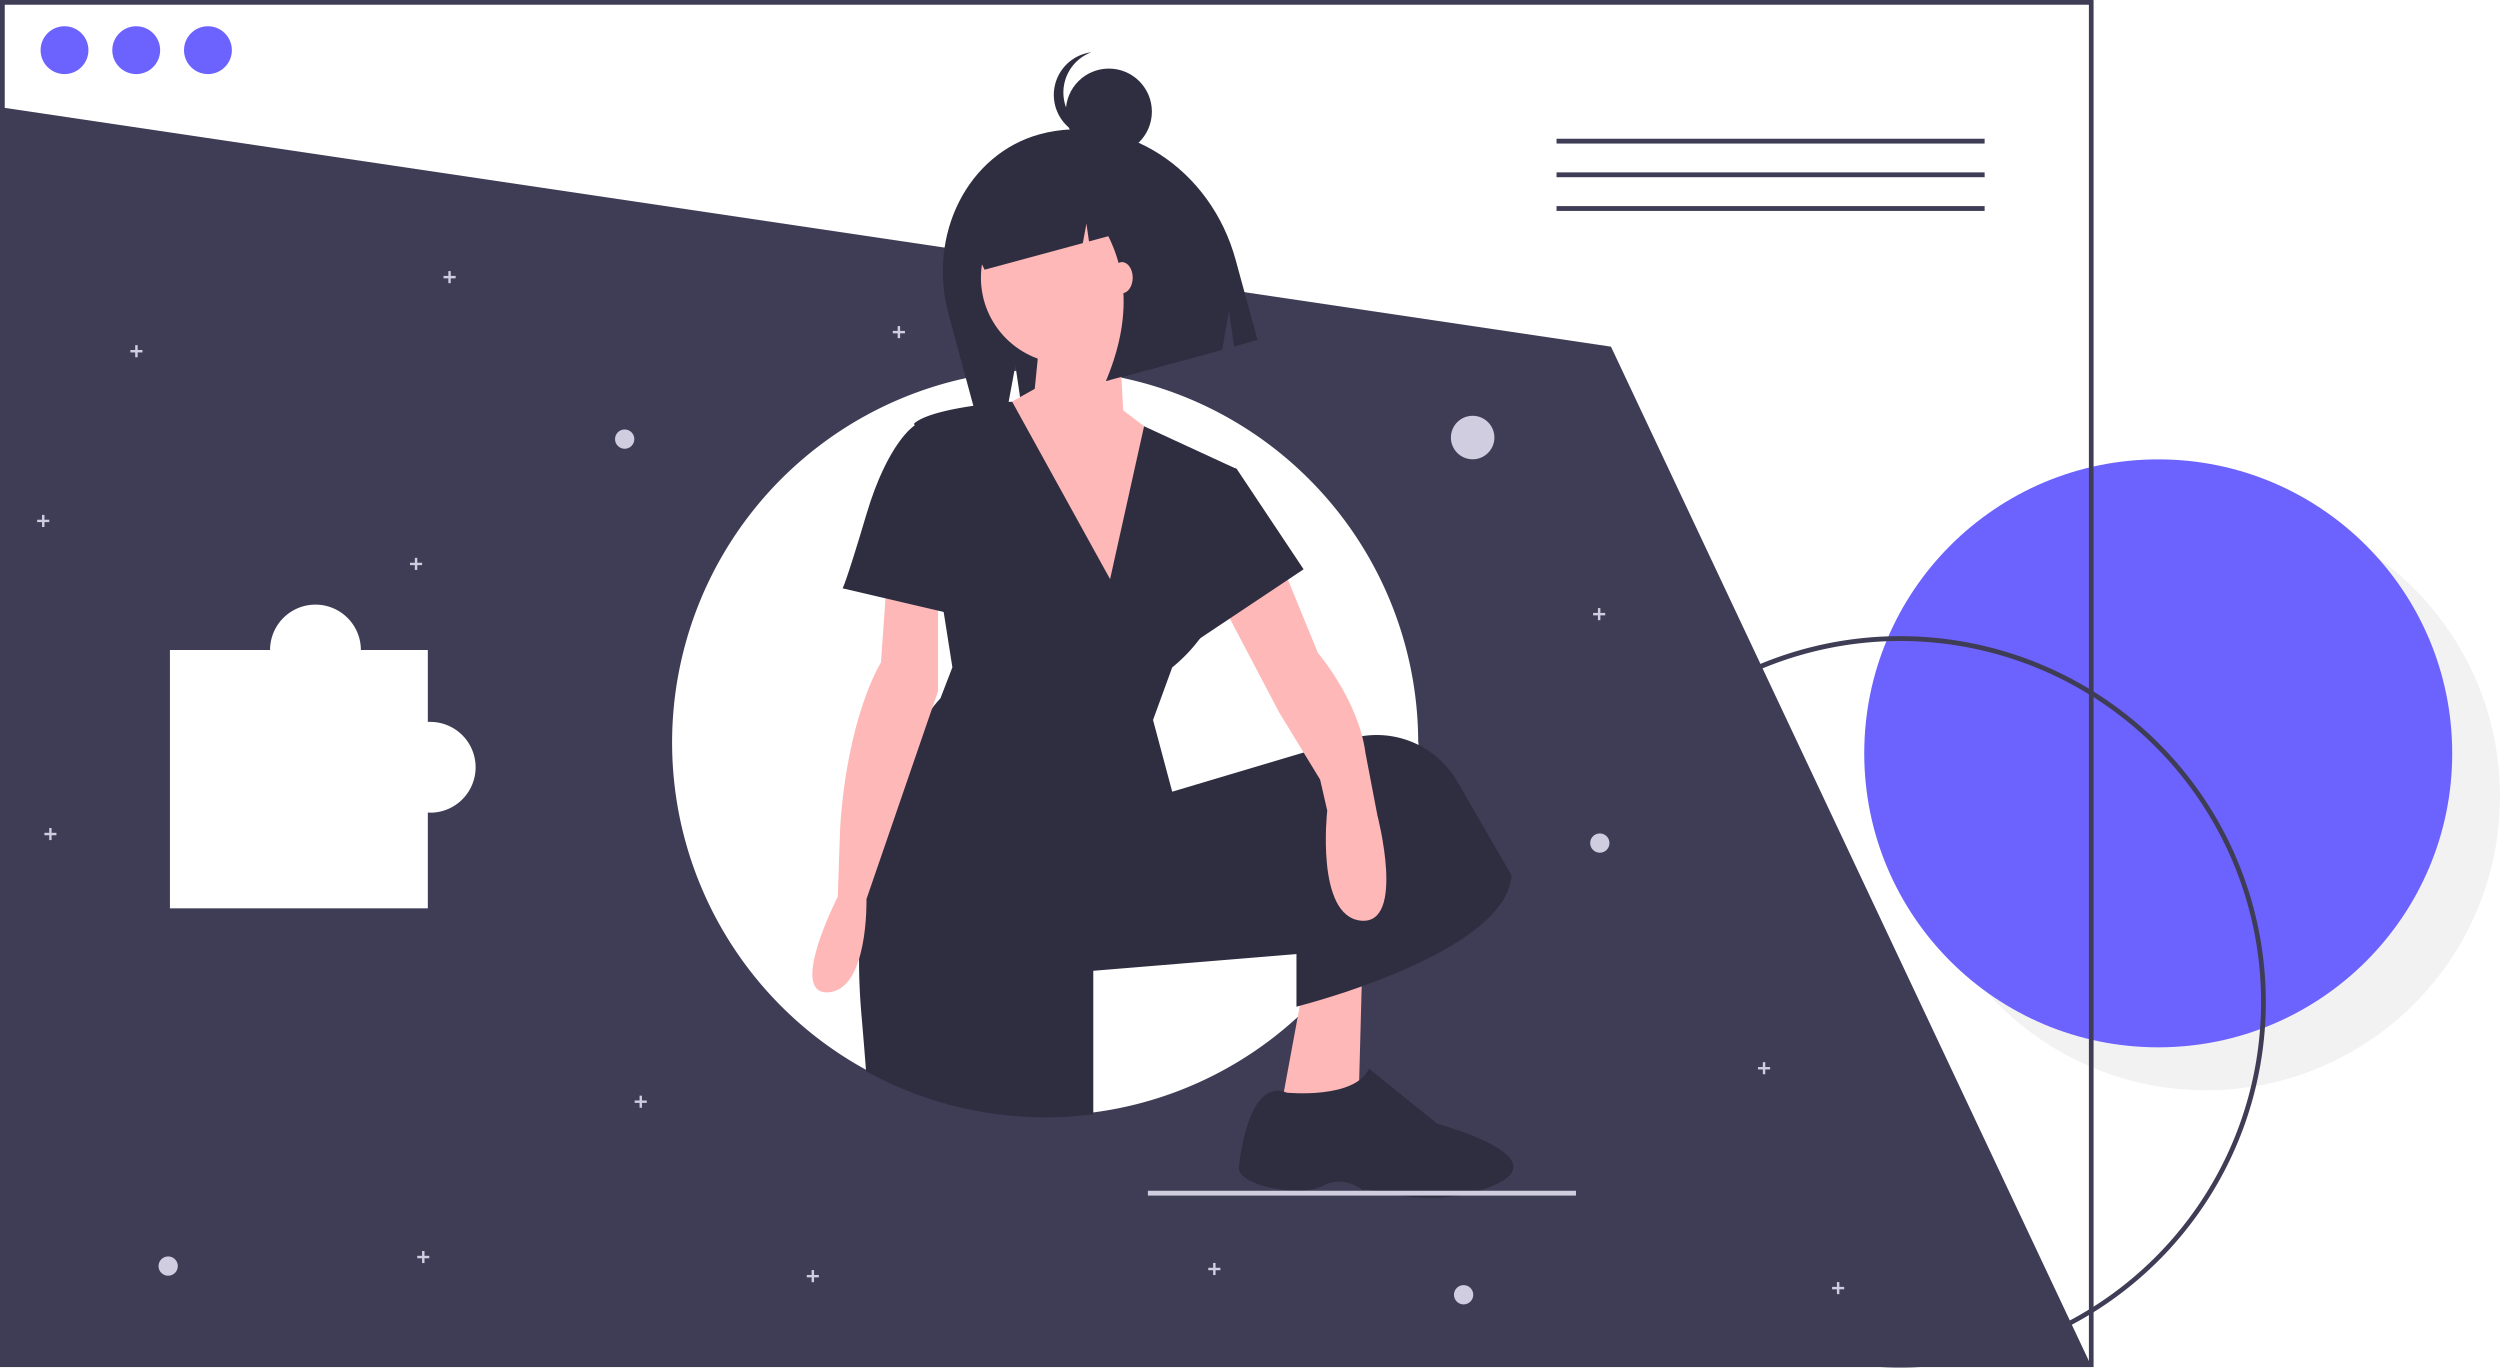 <svg id="Layer_1" data-name="Layer 1" xmlns="http://www.w3.org/2000/svg" viewBox="0 0 367.79 201.19"><defs><style>.cls-1{fill:#f2f2f2;}.cls-2{fill:#6c63ff;}.cls-3{fill:#3f3d56;}.cls-4{fill:#2f2e41;}.cls-5{fill:#ffb8b8;}.cls-6{fill:#d0cde1;}</style></defs><title>why-10</title><circle class="cls-1" cx="324.54" cy="117.15" r="43.25"/><circle class="cls-2" cx="317.51" cy="110.83" r="43.25"/><rect class="cls-3" x="251.66" y="200.37" width="55.7" height="0.66"/><path class="cls-3" d="M254.74,202.39a53.8,53.8,0,1,1,53.79,53.8A53.85,53.85,0,0,1,254.74,202.39Zm.7,0a53.1,53.1,0,1,0,53.09-53.09A53.16,53.16,0,0,0,255.44,202.39Z" transform="translate(-29 -55)"/><path class="cls-3" d="M266,106,29.35,70.82,29.18,255.6H336.49ZM92.29,174.55l-.35,0v14.08H54v-38H68.73a6.68,6.68,0,0,1,13.36,0h9.85v10.57l.35,0a6.68,6.68,0,0,1,0,13.36Zm145.39-10.37a54.5,54.5,0,0,1-5,22.86c-.35.78-.73,1.54-1.12,2.3A54.6,54.6,0,0,1,226,198c-1.09,1.38-2.23,2.71-3.44,4-.88.94-1.8,1.84-2.75,2.71a54.87,54.87,0,1,1-41.64-95.14l.37,0c1-.08,1.93-.13,2.9-.15l1.35,0a55.16,55.16,0,0,1,9.16.77c.42.06.83.14,1.25.22l.76.15a54.87,54.87,0,0,1,43.68,53.71Z" transform="translate(-29 -55)"/><rect class="cls-3" x="228.99" y="20.41" width="62.98" height="0.71"/><rect class="cls-3" x="228.99" y="25.36" width="62.98" height="0.71"/><rect class="cls-3" x="228.99" y="30.32" width="62.98" height="0.71"/><path class="cls-3" d="M337,256.12H29V55H337Zm-307.31-.7H336.31V55.7H29.7Z" transform="translate(-29 -55)"/><path class="cls-4" d="M182,74.74h0c-10.61,2.88-16.63,14.76-13.44,26.53l4.06,15,4.6-1.25,1.16-6.27.84,5.73,29.58-8,1-5.7.76,5.2L214,105,210.8,93.29C207.13,79.74,194.25,71.44,182,74.74Z" transform="translate(-29 -55)"/><polygon class="cls-5" points="191.78 144.93 188.27 163.92 199.87 162.16 200.4 142.29 191.78 144.93"/><circle class="cls-5" cx="156.97" cy="40.85" r="12.66"/><polygon class="cls-5" points="152.93 50.17 152.23 57.2 146.6 60.37 161.37 93.07 172.62 65.99 165.24 60.37 164.53 47.01 152.93 50.17"/><path class="cls-4" d="M251.37,183.76c-.44,7.31-12.9,13.09-22.05,16.36-2.63.94-5,1.68-6.72,2.18l-2.38.67-.49.13v-7.74l-29.89,2.46v21.12a56.5,56.5,0,0,1-7,.44,54.66,54.66,0,0,1-26.43-6.78q-.3-4-.66-8.1-.39-4.45-.37-8.48c.09-21,7.73-32.92,10.76-36.83a15.24,15.24,0,0,1,1.21-1.45l1.76-4.57-1.28-8.12-4.29-27.4-.06-.35c1.48-1.29,5.39-2.12,8.77-2.61,2.26-.33,4.29-.51,5.18-.58l.48,0h0l14.4,26.09,5-22.49L210.94,124a82.56,82.56,0,0,0-2.11,16.18,11.53,11.53,0,0,1-.38,2.92,17.06,17.06,0,0,1-2.92,5.84,23.8,23.8,0,0,1-4.08,4.25l-2.82,7.73,2.82,10.55,19.36-5.77,6.83-2a15,15,0,0,1,1.76-.4,13.69,13.69,0,0,1,14,6.69Z" transform="translate(-29 -55)"/><path class="cls-4" d="M218.32,215.75s10.06,1,12.07-3.55l10.08,8.13s18.28,4.89,8.09,9.14c-9.49,4-19-.27-19,.7,0,0-2.81-2.46-6-.7s-12.66,0-12.31-2.82S213.05,213.64,218.32,215.75Z" transform="translate(-29 -55)"/><path class="cls-4" d="M189.1,79.14A10.47,10.47,0,0,0,180,77.23l-.37.11c-7.28,2-11.39,10.15-9.19,18.27h0l2.44-.66-.42-3.11,1.39,2.84,14.45-3.91.53-2.87.38,2.62,2.84-.77q4.68,9.34-.36,21.32l4.84-1.31,1.05-5.73.77,5.24,9.23-2.51-1.34-12.15C203.92,85.88,196.84,79.85,189.1,79.14Z" transform="translate(-29 -55)"/><circle class="cls-4" cx="163.13" cy="16.42" r="6.33"/><path class="cls-4" d="M191.78,74.93a6.32,6.32,0,0,1-2.23-12.24,6.32,6.32,0,1,0,1.61,12.54,6.08,6.08,0,0,0,1.44-.36A5.76,5.76,0,0,1,191.78,74.93Z" transform="translate(-29 -55)"/><ellipse class="cls-5" cx="165.06" cy="40.85" rx="1.58" ry="2.29"/><path class="cls-5" d="M159.6,138.4l-1,14.06s-4.92,7.74-6,24.27l-.35,10.19s-7.38,14.42-1.41,14.07,5.63-13.72,5.63-13.72L167,156.68V141.92Z" transform="translate(-29 -55)"/><path class="cls-4" d="M165.93,117.65h-2.46s-3.87,2.47-7,13-3.52,10.9-3.52,10.9l16.53,3.87Z" transform="translate(-29 -55)"/><circle class="cls-6" cx="216.65" cy="64.37" r="3.2"/><circle class="cls-6" cx="235.36" cy="124.03" r="1.42"/><circle class="cls-6" cx="215.32" cy="190.48" r="1.42"/><circle class="cls-6" cx="24.74" cy="186.26" r="1.42"/><circle class="cls-6" cx="91.9" cy="64.6" r="1.42"/><polygon class="cls-6" points="236.15 90.17 235.44 90.17 235.44 89.46 235.08 89.46 235.08 90.17 234.37 90.17 234.37 90.53 235.08 90.53 235.08 91.24 235.44 91.24 235.44 90.53 236.15 90.53 236.15 90.17"/><polygon class="cls-6" points="260.41 156.98 259.7 156.98 259.7 156.26 259.34 156.26 259.34 156.98 258.63 156.98 258.63 157.33 259.34 157.33 259.34 158.04 259.7 158.04 259.7 157.33 260.41 157.33 260.41 156.98"/><polygon class="cls-6" points="179.54 186.51 178.83 186.51 178.83 185.8 178.47 185.8 178.47 186.51 177.76 186.51 177.76 186.87 178.47 186.87 178.47 187.58 178.83 187.58 178.83 186.87 179.54 186.87 179.54 186.51"/><polygon class="cls-6" points="133.13 48.68 132.42 48.68 132.42 47.97 132.06 47.97 132.06 48.68 131.35 48.68 131.35 49.04 132.06 49.04 132.06 49.75 132.42 49.75 132.42 49.04 133.13 49.04 133.13 48.68"/><polygon class="cls-6" points="7.25 76.46 6.54 76.46 6.54 75.75 6.18 75.75 6.18 76.46 5.47 76.46 5.47 76.81 6.18 76.81 6.18 77.53 6.54 77.53 6.54 76.81 7.25 76.81 7.25 76.46"/><polygon class="cls-6" points="20.96 51.49 20.25 51.49 20.25 50.78 19.89 50.78 19.89 51.49 19.18 51.49 19.18 51.85 19.89 51.85 19.89 52.56 20.25 52.56 20.25 51.85 20.96 51.85 20.96 51.49"/><polygon class="cls-6" points="120.47 187.57 119.76 187.57 119.76 186.85 119.4 186.85 119.4 187.57 118.69 187.57 118.69 187.92 119.4 187.92 119.4 188.63 119.76 188.63 119.76 187.92 120.47 187.92 120.47 187.57"/><polygon class="cls-6" points="67.03 40.59 66.31 40.59 66.31 39.88 65.96 39.88 65.96 40.59 65.25 40.59 65.25 40.95 65.96 40.95 65.96 41.66 66.31 41.66 66.31 40.95 67.03 40.95 67.03 40.59"/><polygon class="cls-6" points="8.3 122.52 7.59 122.52 7.59 121.81 7.24 121.81 7.24 122.52 6.53 122.52 6.53 122.88 7.24 122.88 7.24 123.59 7.59 123.59 7.59 122.88 8.3 122.88 8.3 122.52"/><polygon class="cls-6" points="62.1 82.79 61.39 82.79 61.39 82.07 61.03 82.07 61.03 82.79 60.32 82.79 60.32 83.14 61.03 83.14 61.03 83.85 61.39 83.85 61.39 83.14 62.1 83.14 62.1 82.79"/><polygon class="cls-6" points="63.16 184.75 62.45 184.75 62.45 184.04 62.09 184.04 62.09 184.75 61.38 184.75 61.38 185.11 62.09 185.11 62.09 185.82 62.45 185.82 62.45 185.11 63.16 185.11 63.16 184.75"/><polygon class="cls-6" points="95.15 161.9 94.44 161.9 94.44 161.19 94.09 161.19 94.09 161.9 93.37 161.9 93.37 162.25 94.09 162.25 94.09 162.97 94.44 162.97 94.44 162.25 95.15 162.25 95.15 161.9"/><polygon class="cls-6" points="271.31 189.32 270.6 189.32 270.6 188.61 270.24 188.61 270.24 189.32 269.53 189.32 269.53 189.68 270.24 189.68 270.24 190.39 270.6 190.39 270.6 189.68 271.31 189.68 271.31 189.32"/><circle class="cls-2" cx="9.49" cy="7.38" r="3.52"/><circle class="cls-2" cx="20.04" cy="7.38" r="3.52"/><circle class="cls-2" cx="30.59" cy="7.38" r="3.52"/><rect class="cls-6" x="168.87" y="175.18" width="62.98" height="0.71"/><path class="cls-5" d="M217.27,137.34l5.62,13.72s6,7,7,14.77l1.75,9.14s4.22,16.17-2.46,15.47-4.92-16.18-4.92-16.18l-1.05-4.57-6-9.84-8.82-16.77Z" transform="translate(-29 -55)"/><polygon class="cls-4" points="177.37 67.58 181.94 68.98 191.78 83.75 173.85 95.71 177.37 67.58"/></svg>